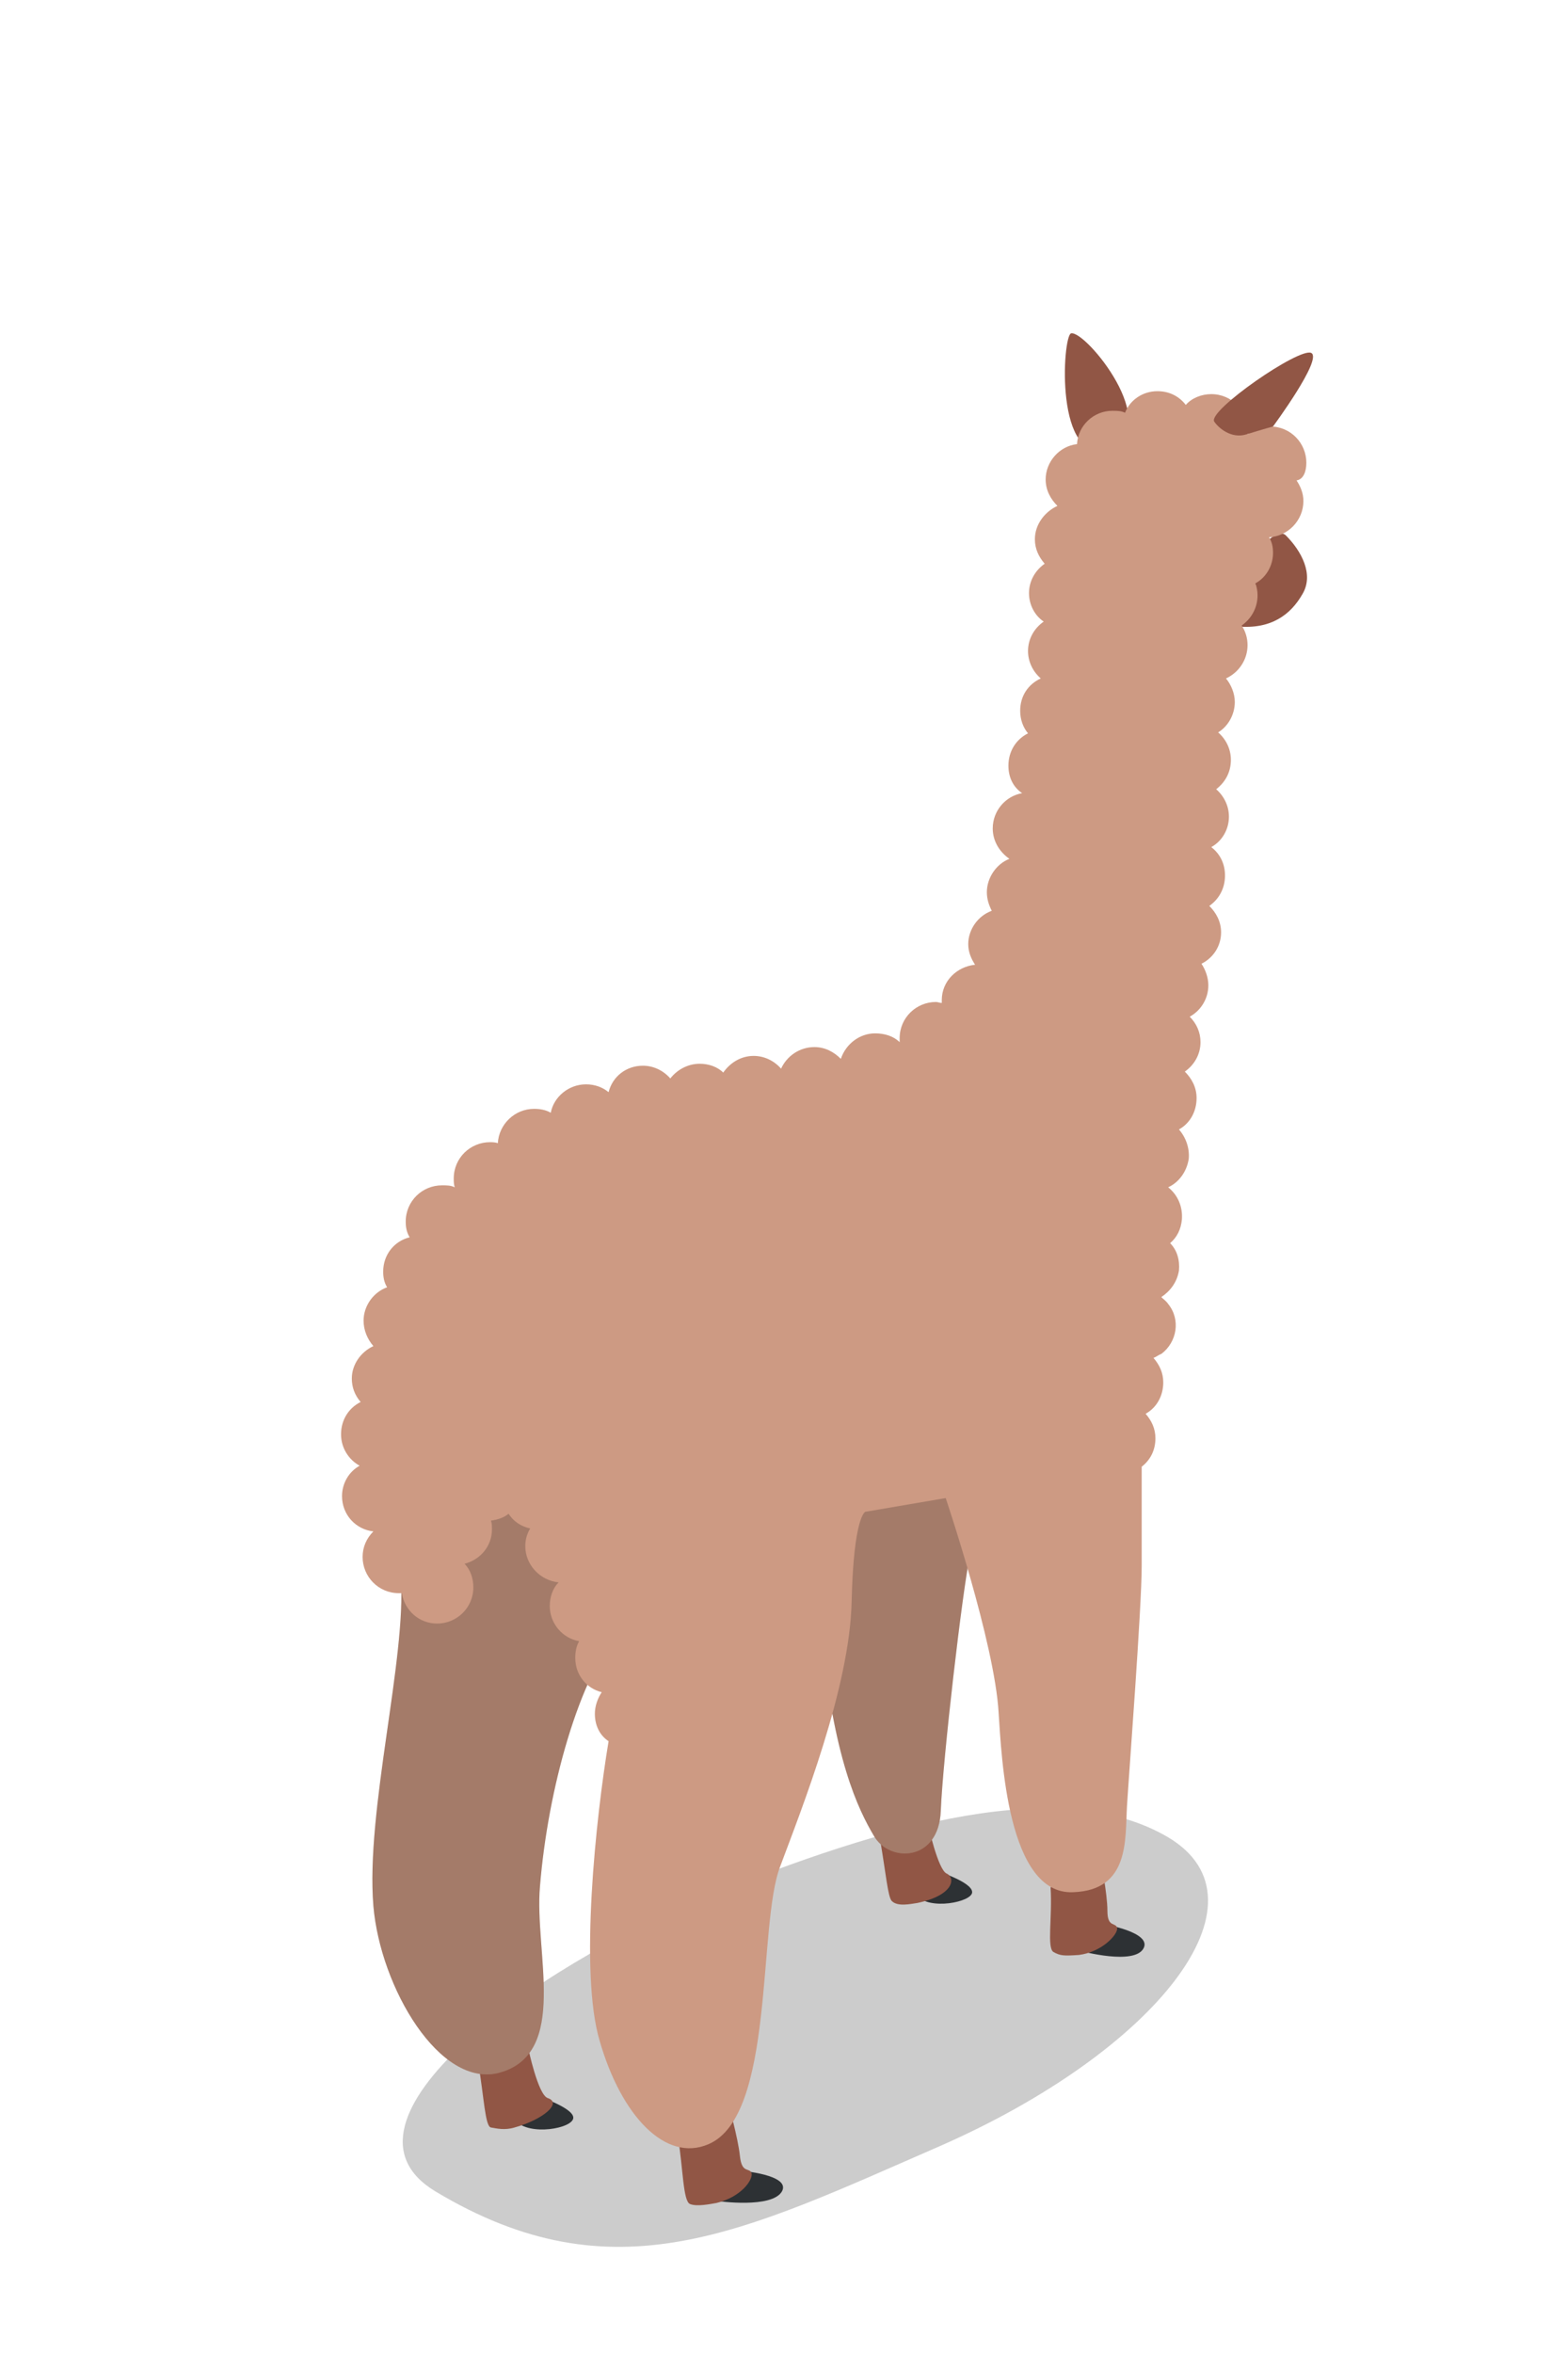 <svg xmlns:xlink="http://www.w3.org/1999/xlink"  enable-background="new 0 0 160 240" height="240" viewBox="0 0 160 240" width="160" xmlns="http://www.w3.org/2000/svg"><path d="m44.4 223.5c18.3 11 31.5 4.1 51.5-4.6 22.1-9.7 34.2-25 23.3-31.5-10.9-6.4-28.5-1.5-47.4 6.2-17.3 7-39.1 22.8-27.4 29.9z" opacity=".2"/><path d="m93.5 193.3c1.3 1.6 5.7.7 5.7-.3 0-1.1-4-2.3-4-2.3z" fill="#2d3134"/><path d="m52.6 216.3c1.4 1.6 5.9.8 5.9-.3s-4.2-2.4-4.2-2.4z" fill="#2d3134"/><path d="m89.8 187.6c.6 3.5.8 5.9 1.2 6.3.6.6 1.9.3 2.6.2 3.8-.8 3.9-2.6 3-3s-1.9-5-1.9-5z" fill="#915645"/><path d="m48.8 210.4c.6 3.6.7 6.5 1.3 6.6s1.4.3 2.4 0c2.9-.8 4.9-2.5 3.4-3-1-.3-2-5.1-2-5.1z" fill="#915645"/><path d="m83.8 166.3c1.2 13.1 3.8 18.3 5.4 21s6.6 2.6 6.8-2.6 2.2-22.5 3-26.2c.7-3.7-2.3-18.3-9.5-14s-5.7 21.8-5.7 21.8z" fill="#cd9a83"/><path d="m83.8 166.3c1.2 13.1 3.8 18.3 5.4 21s6.6 2.6 6.8-2.6 2.2-22.5 3-26.2c.7-3.7-2.3-18.3-9.5-14s-5.7 21.8-5.7 21.8z" opacity=".2"/><path d="m40.9 160.9c.6 8.2-3.6 23.8-2.8 33.5.7 8.3 6.8 18.7 12.9 17 7.1-2 3.5-12.3 4.1-19 .8-9.9 4-21.5 8.3-26.3s-12.4-22-17.3-16.9c-4.8 5.2-5.2 11.7-5.2 11.7z" fill="#cd9a83"/><path d="m40.9 160.9c.6 8.2-3.6 23.8-2.8 33.5.7 8.3 6.8 18.7 12.9 17 7.1-2 3.5-12.3 4.1-19 .8-9.9 4-21.5 8.3-26.3s-12.4-22-17.3-16.9c-4.8 5.2-5.2 11.7-5.2 11.7z" opacity=".2"/><path d="m110.3 199s5.5 1.5 6.4-.3c.8-1.6-3.9-2.4-3.9-2.4z" fill="#2d3134"/><path d="m73.2 224.5s5.6.8 6.6-1c.9-1.7-4.3-2.1-4.3-2.1z" fill="#2d3134"/><g fill="#915645"><path d="m107.2 192.5c.2 3-.4 6.2.3 6.6s1.1.4 2.6.3c2.3-.3 3.9-2 3.9-2.7-.1-.7-1 0-1-1.8s-.7-5.2-.7-5.2z"/><path d="m69.2 218.1c.5 3.1.5 6.4 1.2 6.7s2.1 0 2.7-.1c2.5-.6 3.7-2.3 3.6-3-.2-.7-1 .1-1.2-1.8s-1.2-5.4-1.2-5.4z"/><path d="m109.3 34c-.9.2-1.7 13.8 3.9 11.7 5.6-2.2-2.4-12-3.9-11.7z"/><path d="m131.2 54.6c1.6 1.6 2.9 4 1.7 6-1.2 2.1-3.2 3.6-6.6 3.3s3.1-11 4.9-9.3z"/></g><path d="m133.3 47.2c0-2-1.6-3.7-3.7-3.7-.9 0-1.6.3-2.3.8 0-.1 0-.2 0-.4 0-2-1.6-3.7-3.7-3.7-1 0-2 .4-2.6 1.1-.7-.9-1.7-1.4-2.9-1.4-1.5 0-2.8.9-3.3 2.2-.4-.2-.8-.2-1.3-.2-1.9 0-3.5 1.5-3.6 3.4-1.8.2-3.2 1.8-3.2 3.6 0 1.1.5 2 1.2 2.7-1.3.6-2.3 1.9-2.3 3.4 0 1 .4 1.8 1 2.5-1 .7-1.6 1.8-1.6 3s.6 2.3 1.5 2.9c-1 .7-1.6 1.8-1.6 3 0 1.1.5 2.1 1.3 2.8-1.3.6-2.1 1.8-2.1 3.3 0 .9.3 1.7.8 2.3-1.2.6-2 1.8-2 3.3 0 1.2.5 2.2 1.4 2.8-1.7.3-3 1.8-3 3.6 0 1.3.7 2.4 1.7 3.1-1.3.5-2.3 1.9-2.3 3.4 0 .7.2 1.3.5 1.9-1.4.5-2.4 1.9-2.4 3.4 0 .8.3 1.5.7 2.1-1.9.2-3.4 1.7-3.4 3.6v.3c-.2 0-.4-.1-.6-.1-2 0-3.7 1.6-3.7 3.7v.4c-.6-.6-1.5-.9-2.5-.9-1.6 0-3 1.1-3.5 2.6-.7-.7-1.6-1.2-2.7-1.2-1.5 0-2.8.9-3.4 2.2-.7-.8-1.7-1.3-2.8-1.3-1.3 0-2.4.7-3.1 1.7-.6-.6-1.5-.9-2.4-.9-1.2 0-2.3.6-3 1.5-.7-.8-1.7-1.3-2.8-1.3-1.7 0-3.1 1.1-3.5 2.7-.6-.5-1.4-.8-2.3-.8-1.8 0-3.3 1.3-3.6 2.9-.5-.3-1.1-.4-1.7-.4-2 0-3.6 1.6-3.7 3.5-.3-.1-.6-.1-.8-.1-2 0-3.7 1.6-3.7 3.7 0 .3 0 .6.1.9-.4-.2-.8-.2-1.3-.2-2 0-3.7 1.6-3.7 3.7 0 .6.1 1.1.4 1.6-1.6.4-2.7 1.8-2.7 3.5 0 .6.1 1.1.4 1.6-1.4.5-2.4 1.9-2.4 3.4 0 1 .4 1.9 1 2.6-1.3.6-2.2 1.9-2.2 3.3 0 .9.3 1.7.9 2.4-1.2.6-2 1.8-2 3.3 0 1.4.8 2.6 1.9 3.2-1.1.6-1.8 1.8-1.8 3.1 0 1.9 1.4 3.4 3.2 3.6-.7.7-1.1 1.6-1.1 2.6 0 2 1.6 3.7 3.7 3.7h.3c.3 1.8 1.8 3.1 3.6 3.1 2 0 3.7-1.6 3.7-3.7 0-.9-.3-1.8-.9-2.4 1.6-.4 2.8-1.8 2.8-3.5 0-.3 0-.6-.1-.9.7-.1 1.3-.3 1.8-.7.5.8 1.3 1.3 2.2 1.5-.3.5-.5 1.1-.5 1.8 0 1.9 1.5 3.5 3.4 3.7-.6.6-.9 1.5-.9 2.4 0 1.8 1.3 3.3 3 3.6-.3.5-.4 1.1-.4 1.7 0 1.7 1.1 3.1 2.7 3.5-.4.6-.7 1.4-.7 2.2 0 1.2.5 2.2 1.4 2.8-1.3 7.8-3 23.6-.9 30.6 2.2 7.6 6.7 12.4 11.1 10.5 6.8-2.9 5-22.3 7.3-28.3 2.2-5.9 7.1-18.2 7.3-27s1.4-9.2 1.4-9.2l8.2-1.4s5 14.8 5.4 21.9c.3 4.5.9 18.6 7.6 18.3 5.8-.2 5.3-5.4 5.5-8.8.2-3.3 1.5-20.2 1.5-24.5 0-2.2 0-6.1 0-10.1.9-.7 1.4-1.7 1.4-2.9 0-1-.4-1.8-1-2.5 1.1-.6 1.8-1.8 1.8-3.2 0-1-.4-1.8-1-2.5.3-.1.5-.3.8-.4 1.6-1.2 2-3.5.7-5.1-.2-.3-.5-.5-.7-.7.9-.6 1.6-1.5 1.8-2.7.1-1.1-.2-2.1-.9-2.8.7-.6 1.1-1.4 1.2-2.4.1-1.3-.4-2.5-1.4-3.3 1.1-.5 1.9-1.6 2.1-2.9.1-1.1-.3-2.2-1-3 1.1-.6 1.8-1.8 1.8-3.2 0-1.1-.5-2-1.2-2.7 1-.7 1.6-1.8 1.6-3 0-1-.4-1.9-1.1-2.6 1.1-.6 1.9-1.8 1.9-3.2 0-.8-.3-1.6-.7-2.2 1.2-.6 2-1.8 2-3.2 0-1.1-.5-2-1.2-2.7 1-.7 1.6-1.8 1.6-3.1 0-1.2-.5-2.2-1.4-2.9 1.1-.6 1.8-1.8 1.8-3.1 0-1.1-.5-2.1-1.3-2.8.9-.7 1.5-1.7 1.5-3 0-1.1-.5-2.1-1.3-2.8 1-.6 1.7-1.8 1.7-3.1 0-.9-.4-1.8-.9-2.4 1.3-.6 2.2-1.9 2.2-3.4 0-.7-.2-1.4-.6-2 1.3-.9 1.9-2.5 1.5-4 0-.1-.1-.2-.1-.3 1.1-.6 1.8-1.8 1.8-3.1 0-.6-.1-1.1-.4-1.6 1.9-.1 3.5-1.7 3.5-3.7 0-.8-.3-1.5-.7-2.1.7-.1 1-.9 1-1.8z" fill="#cd9a83"/><path d="m123.9 43c.4.6 1.7 1.8 3.3 1.3s2.7-.8 2.7-.8 5.1-6.9 3.9-7.5-10.6 5.9-9.9 7z" fill="#915645"/></svg>